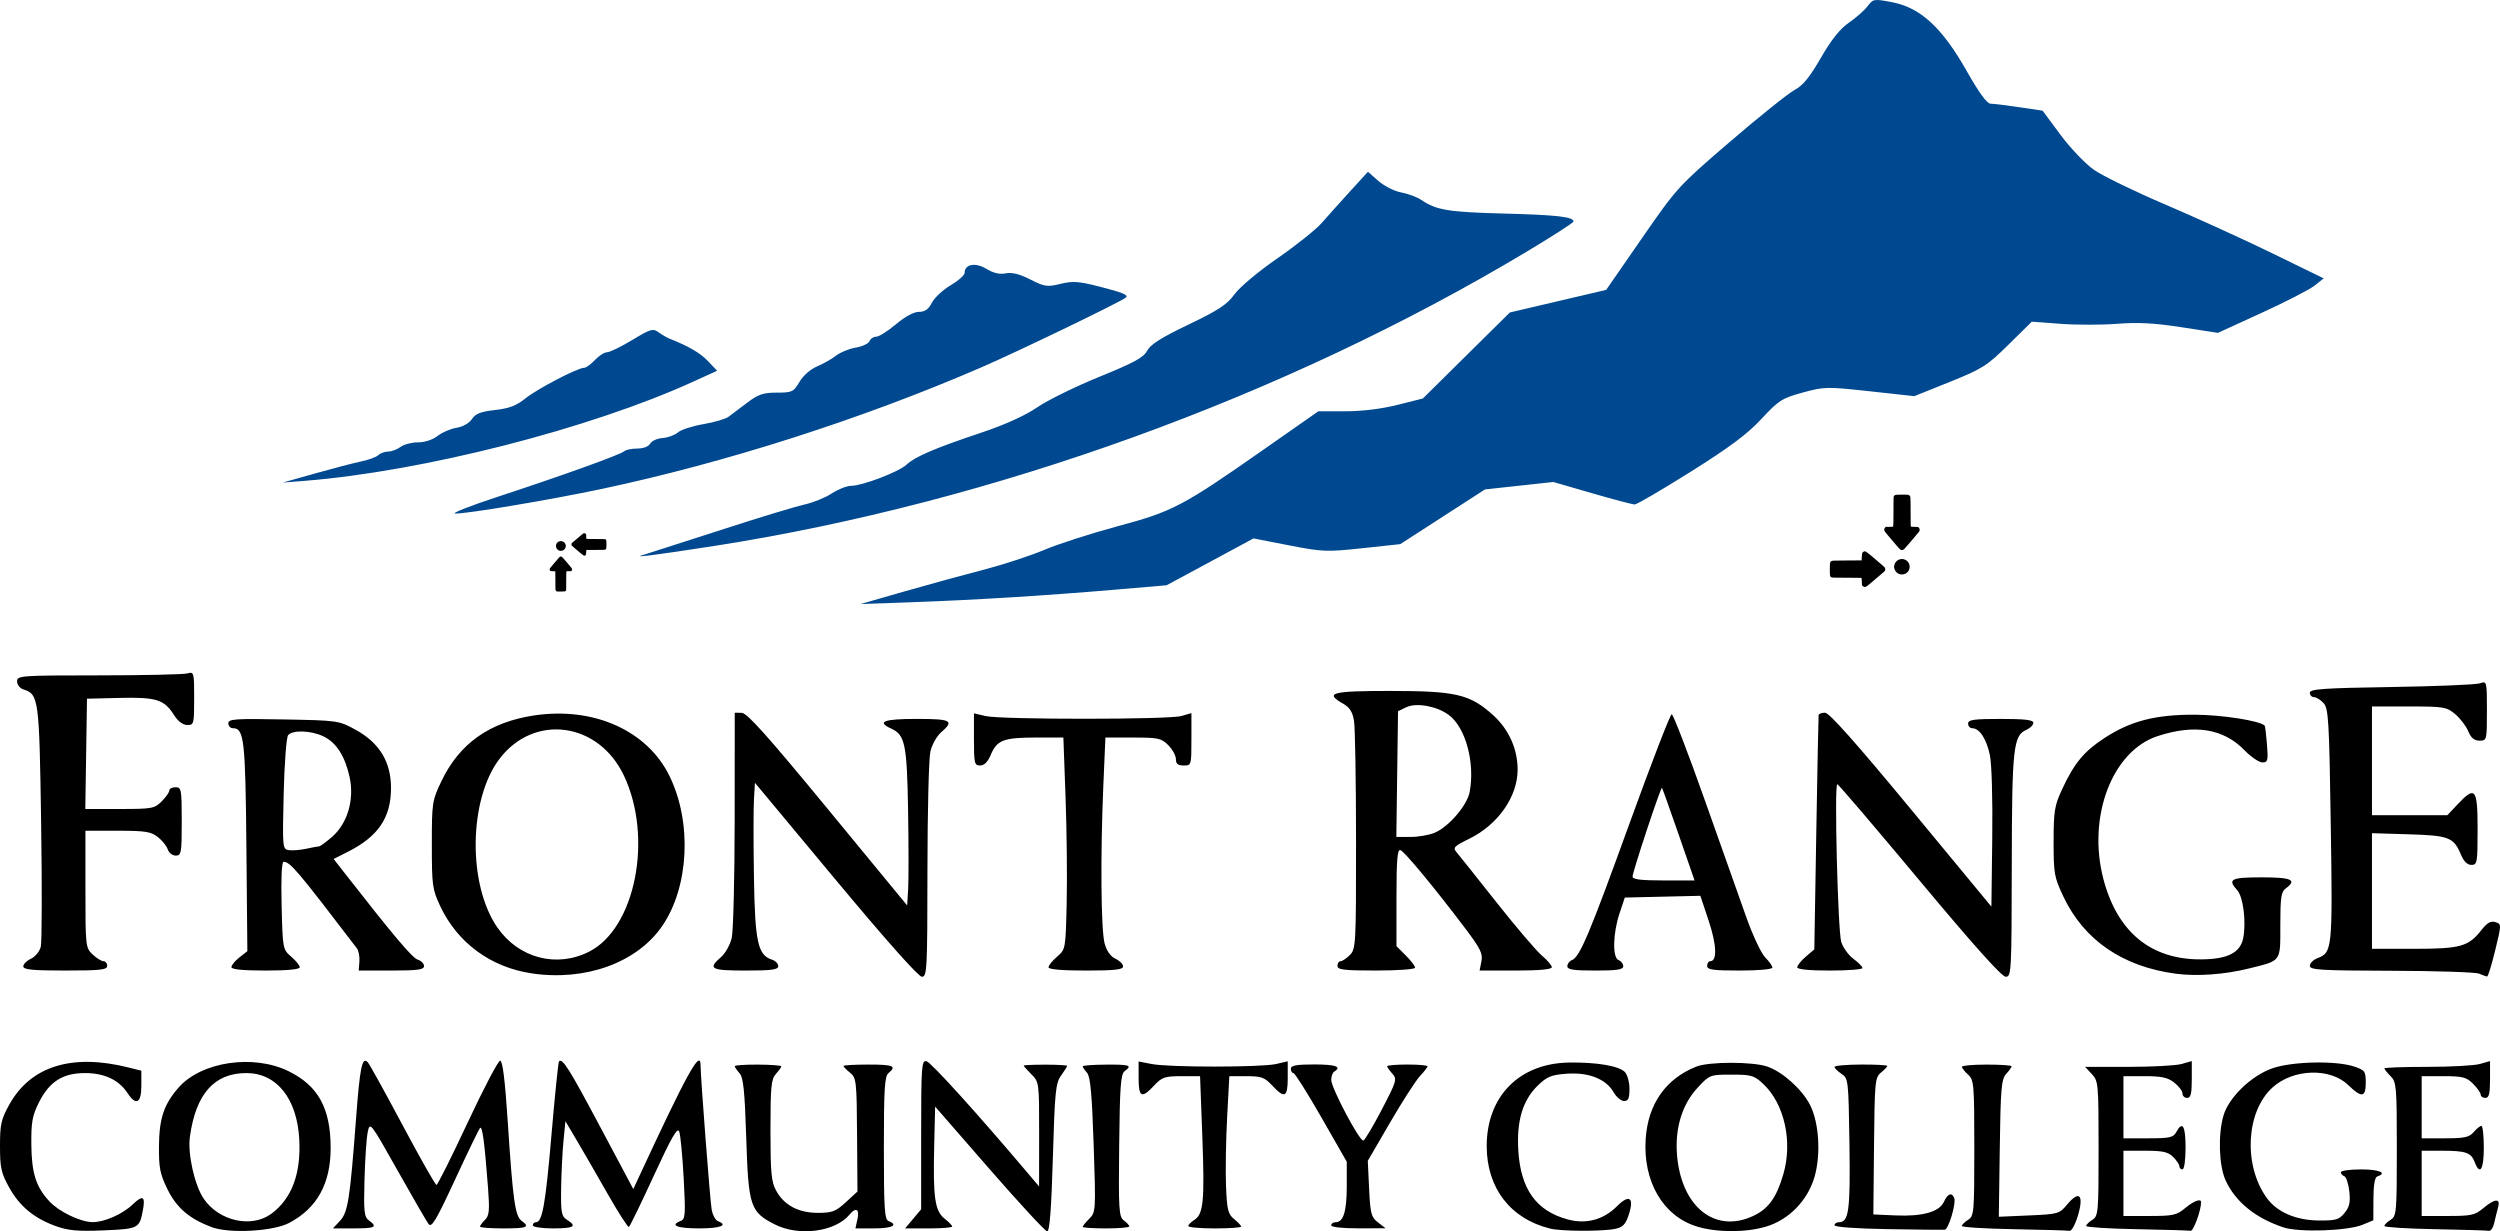 <?xml version="1.0" encoding="UTF-8" standalone="no"?>
<!-- Created with Inkscape (http://www.inkscape.org/) -->

<svg
   version="1.1"
   id="svg1099"
   width="257.507"
   height="126.845"
   viewBox="0 0 257.507 126.845"
   sodipodi:docname="FRCC Black.svg"
   xml:space="preserve"
   inkscape:version="1.2.2 (732a01da63, 2022-12-09)"
   xmlns:inkscape="http://www.inkscape.org/namespaces/inkscape"
   xmlns:sodipodi="http://sodipodi.sourceforge.net/DTD/sodipodi-0.dtd"
   xmlns="http://www.w3.org/2000/svg"
   xmlns:svg="http://www.w3.org/2000/svg"><defs
     id="defs1103" /><sodipodi:namedview
     id="namedview1101"
     pagecolor="#505050"
     bordercolor="#eeeeee"
     borderopacity="1"
     inkscape:showpageshadow="0"
     inkscape:pageopacity="0"
     inkscape:pagecheckerboard="0"
     inkscape:deskcolor="#505050"
     showgrid="false"
     inkscape:zoom="4"
     inkscape:cx="132.375"
     inkscape:cy="45.25"
     inkscape:window-width="1920"
     inkscape:window-height="1009"
     inkscape:window-x="-8"
     inkscape:window-y="-8"
     inkscape:window-maximized="1"
     inkscape:current-layer="g1105" /><g
     inkscape:groupmode="layer"
     inkscape:label="Image"
     id="g1105"
     transform="translate(-16.16,-33.151)"><path
       style="font-variation-settings:normal;display:inline;opacity:1;vector-effect:none;fill:#000000;fill-opacity:1;stroke-width:0.32;stroke-linecap:butt;stroke-linejoin:miter;stroke-miterlimit:4;stroke-dasharray:none;stroke-dashoffset:0;stroke-opacity:1;-inkscape-stroke:none;stop-color:#000000;stop-opacity:1"
       d="m 21.918,159.447 c -2.247,-0.808 -3.742,-2.048 -4.826,-4.006 C 16.281,153.978 16.16,153.429 16.16,151.2 c 0,-2.266 0.113,-2.762 0.987,-4.32 2.196,-3.915 6.429,-5.227 12.213,-3.783 l 1.36,0.339 v 1.562 c 0,1.789 -0.549,2.077 -1.421,0.747 -0.891,-1.36 -2.379,-2.062 -4.372,-2.064 -2.31,-0.002 -3.685,0.875 -4.766,3.039 -0.673,1.348 -0.795,2.028 -0.773,4.32 0.028,2.953 0.476,4.362 1.863,5.858 0.983,1.061 3.196,2.125 4.439,2.135 1.218,0.01 3.09,-0.815 4.146,-1.827 1.049,-1.005 1.315,-0.845 1.039,0.622 -0.347,1.85 -0.456,1.906 -4.035,2.056 -2.651,0.111 -3.645,0.023 -4.924,-0.437 z m 16.067,0.11 c -2.31,-0.86 -3.638,-1.995 -4.577,-3.915 -0.765,-1.563 -0.892,-2.208 -0.874,-4.416 0.024,-2.881 0.507,-4.327 2.023,-6.054 2.341,-2.666 7.689,-3.464 11.317,-1.689 3.059,1.497 4.333,3.807 4.345,7.877 0.011,3.7 -1.404,6.256 -4.299,7.767 -1.645,0.859 -6.13,1.102 -7.935,0.43 z m 6.132,-1.391 c 2.085,-1.544 3.049,-4.099 2.872,-7.611 -0.213,-4.225 -2.314,-6.875 -5.452,-6.875 -3.308,0 -5.204,2.138 -5.817,6.56 -0.243,1.753 0.477,4.985 1.42,6.375 1.574,2.319 4.931,3.065 6.976,1.551 z m 51.874,1.114 c -2.552,-1.289 -2.74,-1.854 -2.965,-8.89 -0.156,-4.895 -0.297,-6.258 -0.691,-6.694 C 92.063,143.396 91.84,143.069 91.84,142.971 c 0,-0.098 1.08,-0.171 2.4,-0.163 1.32,0.009 2.4,0.089 2.4,0.178 0,0.089 -0.252,0.441 -0.56,0.782 -0.485,0.536 -0.56,1.314 -0.56,5.785 0,4.369 0.089,5.329 0.576,6.22 0.83,1.521 2.293,2.303 4.309,2.305 1.474,9.6e-4 1.834,-0.136 2.88,-1.097 l 1.195,-1.099 -0.04,-5.842 c -0.038,-5.546 -0.074,-5.87 -0.72,-6.393 -0.374,-0.303 -0.68,-0.617 -0.68,-0.697 0,-0.081 1.152,-0.147 2.56,-0.147 2.588,0 2.951,0.153 2.08,0.876 -0.401,0.333 -0.48,1.603 -0.48,7.729 0,6.221 0.073,7.359 0.48,7.515 1.056,0.405 0.376,0.756 -1.465,0.756 h -1.945 l 0.211,-0.96 c 0.23,-1.048 -0.152,-1.261 -0.819,-0.457 -1.469,1.77 -5.2,2.265 -7.67,1.017 z m 22.09,-5.718 -5.6,-6.431 -0.097,4.115 c -0.125,5.272 0.074,6.644 1.075,7.432 0.43,0.338 0.782,0.702 0.782,0.809 0,0.107 -1.093,0.194 -2.428,0.194 h -2.428 l 0.828,-0.985 0.828,-0.985 v -7.679 c 0,-7.073 0.043,-7.671 0.547,-7.574 0.451,0.087 5.28,5.423 10.518,11.622 l 1.082,1.28 0.006,-5.375 c 0.006,-5.31 -0.003,-5.384 -0.794,-6.175 -0.44,-0.44 -0.8,-0.844 -0.8,-0.898 0,-0.054 1.008,-0.098 2.24,-0.098 1.232,0 2.24,0.057 2.24,0.126 0,0.069 -0.281,0.516 -0.625,0.993 -0.561,0.778 -0.648,1.648 -0.847,8.467 -0.152,5.2 -0.334,7.599 -0.575,7.596 -0.194,-0.002 -2.873,-2.898 -5.953,-6.435 z m 57.76,6.138 c -4.097,-1.002 -6.546,-4.181 -6.546,-8.5 0,-5.114 3.347,-8.518 8.46,-8.603 2.83,-0.047 5.137,0.339 5.762,0.965 0.268,0.268 0.484,1.046 0.484,1.741 0,0.985 -0.121,1.257 -0.56,1.255 -0.308,-9.6e-4 -0.79,-0.406 -1.071,-0.9 -0.776,-1.364 -2.566,-2.075 -4.816,-1.912 -1.607,0.116 -2.042,0.293 -2.99,1.211 -1.556,1.509 -2.198,3.635 -2.015,6.683 0.239,4.001 1.853,6.25 5.11,7.121 1.9,0.508 3.661,0.031 5.065,-1.372 1.263,-1.263 1.783,-0.886 1.206,0.875 -0.325,0.993 -0.608,1.294 -1.37,1.457 -1.311,0.28 -5.544,0.268 -6.72,-0.019 z m 15.094,-0.219 c -3.494,-1.073 -5.576,-4.671 -5.26,-9.088 0.254,-3.549 2.079,-6.136 5.205,-7.378 1.313,-0.522 5.805,-0.524 7.322,-0.003 1.575,0.54 3.578,2.34 4.402,3.955 0.92,1.803 1.126,5.107 0.461,7.395 -0.714,2.454 -2.646,4.434 -5.014,5.138 -2.083,0.619 -5.069,0.611 -7.117,-0.018 z m 5.737,-1.05 c 1.622,-0.737 2.467,-1.889 3.178,-4.335 0.976,-3.358 0.11,-7.25 -2.069,-9.295 -0.935,-0.878 -1.214,-0.96 -3.265,-0.96 -2.217,0 -2.256,0.015 -3.481,1.328 -1.638,1.756 -2.388,4.264 -2.124,7.096 0.487,5.215 3.894,7.922 7.76,6.167 z m 13.968,1.326 c -3.315,-0.055 -5.52,-0.217 -5.52,-0.404 0,-0.172 0.211,-0.312 0.469,-0.312 1.006,0 1.168,-1.221 1.069,-8.054 -0.096,-6.592 -0.115,-6.76 -0.818,-7.227 -0.396,-0.263 -0.72,-0.583 -0.72,-0.712 0,-0.129 1.224,-0.24 2.72,-0.247 1.496,-0.007 2.72,0.057 2.72,0.142 0,0.085 -0.293,0.394 -0.652,0.686 -0.616,0.502 -0.656,0.92 -0.72,7.571 l -0.068,7.04 2.24,0.101 c 2.812,0.127 4.551,-0.357 5.026,-1.399 0.389,-0.854 0.827,-1.011 1.067,-0.383 0.21,0.55 -0.594,3.225 -0.98,3.26 -0.172,0.016 -2.797,-0.013 -5.833,-0.063 z m 12.96,0.004 c -2.948,-0.053 -5.36,-0.202 -5.36,-0.331 0,-0.129 0.288,-0.415 0.64,-0.635 0.608,-0.38 0.64,-0.746 0.64,-7.387 0,-6.581 -0.037,-7.021 -0.64,-7.567 -0.352,-0.319 -0.64,-0.682 -0.64,-0.807 0,-0.126 1.152,-0.228 2.56,-0.228 1.408,0 2.56,0.078 2.56,0.173 0,0.095 -0.252,0.451 -0.56,0.791 -0.491,0.542 -0.572,1.489 -0.658,7.664 l -0.098,7.046 3.107,-0.136 c 3.022,-0.132 3.13,-0.163 3.947,-1.142 1.233,-1.477 1.721,-0.977 1.103,1.13 -0.269,0.919 -0.659,1.638 -0.866,1.598 -0.207,-0.039 -2.788,-0.115 -5.736,-0.168 z m 12.64,2e-5 c -2.86,-0.053 -5.2,-0.202 -5.2,-0.332 0,-0.129 0.288,-0.415 0.64,-0.635 0.608,-0.38 0.64,-0.746 0.64,-7.336 0,-6.682 -0.026,-6.964 -0.696,-7.677 l -0.696,-0.741 h 4.458 c 2.452,0 4.925,-0.134 5.496,-0.298 l 1.038,-0.298 v 1.898 c 0,1.473 -0.107,1.898 -0.48,1.898 -0.264,0 -0.48,-0.206 -0.48,-0.457 0,-0.251 -0.379,-0.755 -0.843,-1.12 -0.667,-0.525 -1.302,-0.663 -3.04,-0.663 H 234.88 v 3.2 3.2 h 2.549 c 2.221,0 2.593,-0.082 2.891,-0.64 0.637,-1.189 0.96,-0.65 0.96,1.6 0,1.28 -0.137,2.24 -0.32,2.24 -0.176,0 -0.32,-0.144 -0.32,-0.32 0,-0.176 -0.288,-0.608 -0.64,-0.96 -0.518,-0.518 -1.067,-0.64 -2.88,-0.64 h -2.24 v 3.36 3.36 h 2.695 c 2.408,0 2.797,-0.085 3.646,-0.8 0.886,-0.745 1.658,-1.035 1.658,-0.622 0,0.838 -0.792,3.007 -1.078,2.95 -0.199,-0.039 -2.702,-0.115 -5.562,-0.168 z m 15.12,-0.188 c -2.893,-0.961 -4.948,-2.634 -5.961,-4.853 -0.688,-1.507 -0.788,-4.727 -0.208,-6.683 0.558,-1.879 2.889,-4.115 5.068,-4.861 2.051,-0.702 6.53,-0.793 8.381,-0.17 1.114,0.375 1.2,0.494 1.2,1.659 0,1.536 -0.42,1.594 -1.807,0.25 -1.86,-1.803 -5.657,-1.687 -7.787,0.238 -2.736,2.471 -3.039,7.967 -0.626,11.356 1.053,1.479 3.004,2.334 5.367,2.354 1.785,0.015 2.105,-0.078 2.673,-0.779 0.506,-0.624 0.611,-1.106 0.484,-2.23 -0.089,-0.788 -0.32,-1.486 -0.513,-1.55 -0.193,-0.064 -0.351,-0.249 -0.351,-0.41 0,-0.161 0.936,-0.293 2.08,-0.293 1.87,0 2.732,0.369 1.68,0.72 -0.267,0.089 -0.403,0.864 -0.41,2.327 l -0.01,2.194 -1.11,0.461 c -1.541,0.64 -6.538,0.806 -8.15,0.271 z m 15.6,0.188 c -2.86,-0.053 -5.2,-0.202 -5.2,-0.332 0,-0.129 0.288,-0.415 0.64,-0.635 0.608,-0.38 0.64,-0.746 0.64,-7.277 0,-6.451 -0.04,-6.917 -0.64,-7.517 -0.352,-0.352 -0.64,-0.712 -0.64,-0.8 0,-0.088 1.981,-0.16 4.402,-0.16 2.421,0 4.869,-0.134 5.44,-0.298 l 1.038,-0.298 v 1.898 c 0,1.473 -0.107,1.898 -0.48,1.898 -0.264,0 -0.48,-0.151 -0.48,-0.335 0,-0.184 -0.353,-0.688 -0.785,-1.12 -0.685,-0.685 -1.073,-0.785 -3.04,-0.785 H 265.6 v 3.2 3.2 h 2.403 c 2.007,0 2.493,-0.105 2.951,-0.64 0.301,-0.352 0.66,-0.64 0.797,-0.64 0.137,0 0.249,1.008 0.249,2.24 0,2.28 -0.401,2.91 -0.943,1.484 -0.372,-0.98 -0.91,-1.164 -3.403,-1.164 H 265.6 v 3.36 3.36 h 2.695 c 2.408,0 2.797,-0.085 3.646,-0.8 1.203,-1.013 1.802,-1.044 1.528,-0.08 -0.113,0.396 -0.292,1.116 -0.397,1.6 -0.106,0.484 -0.354,0.848 -0.552,0.808 -0.198,-0.039 -2.7,-0.115 -5.56,-0.168 z M 51.17,158.912 c 0.826,-0.879 1.034,-2.196 1.66,-10.504 0.404,-5.371 0.627,-6.449 1.209,-5.845 0.168,0.175 1.781,3.089 3.585,6.477 1.804,3.388 3.375,6.16 3.493,6.16 0.117,0 1.559,-2.88 3.204,-6.4 1.645,-3.52 3.156,-6.4 3.359,-6.4 0.251,0 0.5,2.006 0.781,6.306 0.527,8.05 0.756,9.699 1.413,10.179 C 70.781,159.549 70.471,159.68 68,159.68 c -1.32,0 -2.4,-0.082 -2.4,-0.183 0,-0.101 0.234,-0.416 0.519,-0.702 0.433,-0.433 0.485,-0.97 0.312,-3.257 -0.357,-4.722 -0.59,-6.468 -0.827,-6.199 -0.126,0.143 -1.287,2.541 -2.579,5.329 -1.97,4.249 -2.412,4.985 -2.729,4.551 -0.208,-0.285 -1.651,-2.778 -3.205,-5.541 -2.79,-4.959 -2.83,-5.009 -3.056,-3.911 -0.126,0.612 -0.275,2.815 -0.332,4.897 -0.09,3.309 -0.032,3.837 0.457,4.195 0.928,0.679 0.659,0.819 -1.576,0.819 H 50.448 Z M 71.04,159.36 c 0,-0.176 0.148,-0.32 0.328,-0.32 0.657,0 0.979,-1.824 1.6,-9.054 0.348,-4.055 0.695,-7.436 0.771,-7.512 0.357,-0.357 1.03,0.713 4.223,6.711 l 3.431,6.445 0.582,-1.255 C 86.948,143.656 88.32,141.172 88.32,142.889 c 0,1.155 0.974,13.846 1.137,14.807 0.098,0.581 0.387,1.137 0.641,1.234 1.113,0.427 0.281,0.749 -1.938,0.749 -2.265,0 -3.048,-0.323 -1.875,-0.773 0.466,-0.179 0.499,-0.672 0.297,-4.388 -0.125,-2.303 -0.332,-4.47 -0.46,-4.816 -0.179,-0.483 -0.785,0.569 -2.614,4.543 -1.31,2.844 -2.465,5.224 -2.568,5.287 -0.103,0.064 -1.104,-1.497 -2.226,-3.469 -1.121,-1.971 -2.551,-4.448 -3.176,-5.504 l -1.138,-1.92 -0.203,2.08 c -0.111,1.144 -0.219,3.339 -0.24,4.877 -0.033,2.474 0.037,2.844 0.603,3.197 1.077,0.672 0.73,0.886 -1.44,0.886 -1.173,0 -2.08,-0.139 -2.08,-0.32 z m 56.64,0.16 c 0,-0.088 0.306,-0.466 0.681,-0.841 0.668,-0.668 0.676,-0.815 0.45,-7.6 -0.175,-5.233 -0.341,-7.042 -0.681,-7.424 -0.247,-0.278 -0.45,-0.578 -0.45,-0.668 0,-0.089 1.08,-0.17 2.4,-0.178 2.482,-0.016 2.735,0.073 1.919,0.676 -0.4,0.295 -0.495,1.594 -0.56,7.658 -0.072,6.639 -0.028,7.34 0.481,7.715 0.308,0.227 0.56,0.505 0.56,0.617 0,0.113 -1.08,0.205 -2.4,0.205 -1.32,0 -2.4,-0.072 -2.4,-0.16 z m 10.88,-0.083 c 0,-0.134 0.275,-0.415 0.611,-0.625 0.949,-0.592 1.081,-1.962 0.831,-8.625 l -0.232,-6.187 h -1.917 c -1.717,0 -2.01,0.1 -2.813,0.96 -1.285,1.376 -1.6,1.227 -1.6,-0.757 v -1.717 l 1.36,0.263 c 1.814,0.351 11.285,0.349 12.8,-0.003 l 1.2,-0.279 v 1.726 c 0,1.993 -0.314,2.143 -1.6,0.766 -0.786,-0.841 -1.114,-0.96 -2.656,-0.96 h -1.759 l -0.228,4.259 c -0.125,2.343 -0.176,5.523 -0.113,7.068 0.101,2.45 0.207,2.884 0.835,3.392 0.396,0.321 0.72,0.668 0.72,0.772 0,0.104 -1.224,0.189 -2.72,0.189 -1.496,0 -2.72,-0.109 -2.72,-0.243 z m 14.72,-0.077 c 0,-0.176 0.211,-0.32 0.469,-0.32 0.79,0 1.131,-1.125 1.131,-3.732 v -2.494 l -2.613,-4.567 c -1.437,-2.512 -2.733,-4.567 -2.88,-4.567 -0.147,0 -0.267,-0.2 -0.267,-0.444 0,-0.34 0.565,-0.444 2.4,-0.444 2.215,0 2.881,0.234 2.08,0.729 -0.176,0.109 -0.32,0.497 -0.32,0.862 0,0.838 2.935,6.373 3.313,6.247 0.154,-0.051 1.008,-1.489 1.898,-3.195 1.527,-2.927 1.588,-3.135 1.083,-3.693 -0.294,-0.325 -0.535,-0.67 -0.535,-0.766 0,-0.096 0.936,-0.175 2.08,-0.175 1.144,0 2.08,0.082 2.08,0.182 0,0.1 -0.348,0.55 -0.772,1 -0.425,0.45 -1.81,2.599 -3.077,4.777 l -2.305,3.959 0.137,2.874 c 0.124,2.585 0.216,2.935 0.917,3.474 l 0.78,0.599 -2.8,0.007 c -1.658,0.004 -2.8,-0.123 -2.8,-0.313 z M 70.94,133.413 c -4.234,-0.626 -7.664,-3.148 -9.443,-6.943 C 60.695,124.758 60.64,124.35 60.64,120.16 c 0,-4.353 0.028,-4.539 0.995,-6.56 1.853,-3.875 4.97,-6.077 9.568,-6.761 6.115,-0.909 11.623,1.559 13.914,6.236 2.341,4.778 2.02,11.423 -0.747,15.456 -2.591,3.776 -7.889,5.703 -13.43,4.883 z m 5.905,-2.24 c 4.76,-2.412 6.604,-11.729 3.586,-18.121 -2.611,-5.531 -9.239,-6.436 -12.814,-1.748 -3.185,4.175 -3.299,12.948 -0.227,17.381 2.191,3.162 6.097,4.19 9.455,2.488 z m 25.39,-7.402 -8.316,-9.99 -0.101,1.75 c -0.056,0.962 -0.056,4.558 0,7.99 0.108,6.674 0.403,8.017 1.858,8.479 0.354,0.112 0.644,0.411 0.644,0.663 0,0.369 -0.657,0.458 -3.36,0.458 -3.596,0 -3.929,-0.18 -2.543,-1.375 0.449,-0.388 0.95,-1.281 1.112,-1.985 0.163,-0.704 0.299,-6.212 0.303,-12.24 l 0.008,-10.96 0.72,0.014 c 0.549,0.01 2.659,2.369 8.88,9.927 l 8.16,9.913 0.101,-1.687 c 0.056,-0.928 0.052,-4.567 -0.007,-8.087 -0.115,-6.84 -0.31,-7.791 -1.729,-8.438 -1.551,-0.707 -0.786,-1.002 2.595,-1.002 3.596,0 3.929,0.18 2.543,1.375 -0.449,0.388 -0.95,1.281 -1.112,1.985 -0.163,0.704 -0.299,6.212 -0.303,12.24 -0.007,10.251 -0.044,10.96 -0.572,10.96 -0.349,0 -3.735,-3.809 -8.88,-9.99 z m 111.638,0.07 c -4.551,-5.456 -8.362,-9.92 -8.469,-9.92 -0.321,-4e-5 0.059,15.113 0.409,16.252 0.178,0.578 0.742,1.361 1.255,1.74 0.512,0.379 0.931,0.805 0.931,0.948 0,0.143 -1.512,0.26 -3.36,0.26 -2.129,0 -3.36,-0.123 -3.36,-0.335 0,-0.184 0.396,-0.676 0.88,-1.092 l 0.88,-0.756 0.202,-11.948 c 0.111,-6.572 0.219,-12.056 0.24,-12.188 0.021,-0.132 0.319,-0.24 0.663,-0.24 0.43,0 3.197,3.112 8.88,9.987 l 8.255,9.987 0.088,-7.027 c 0.051,-4.097 -0.053,-7.688 -0.251,-8.614 -0.353,-1.651 -1.068,-2.733 -1.806,-2.733 -0.237,0 -0.43,-0.216 -0.43,-0.48 0,-0.396 0.587,-0.48 3.36,-0.48 2.493,0 3.36,0.104 3.36,0.404 0,0.222 -0.324,0.546 -0.72,0.72 -1.348,0.591 -1.483,1.849 -1.502,13.996 -0.017,11.008 -0.041,11.44 -0.624,11.44 -0.404,0 -3.366,-3.309 -8.88,-9.92 z m 26.444,9.612 c -5.497,-0.72 -9.497,-3.457 -11.623,-7.954 -0.944,-1.997 -1.01,-2.368 -1.007,-5.657 0.003,-3.171 0.091,-3.709 0.891,-5.426 1.245,-2.676 2.265,-3.9 4.397,-5.278 2.685,-1.736 5.223,-2.384 9.265,-2.369 2.799,0.011 6.757,0.633 7.191,1.131 0.049,0.056 0.155,0.93 0.235,1.942 0.132,1.661 0.085,1.84 -0.478,1.84 -0.343,0 -1.177,-0.57 -1.854,-1.267 -2.149,-2.214 -5.118,-2.694 -8.935,-1.443 -4.682,1.535 -7.255,8.303 -5.589,14.699 1.426,5.475 4.894,8.333 10.069,8.299 2.748,-0.018 4.056,-0.688 4.345,-2.227 0.312,-1.662 -0.011,-4.219 -0.618,-4.89 -1.033,-1.142 -0.675,-1.332 2.513,-1.332 3.1,0 3.676,0.264 2.48,1.139 -0.472,0.345 -0.56,0.94 -0.56,3.78 0,3.841 0.157,3.626 -3.27,4.477 -2.468,0.613 -5.3,0.816 -7.452,0.535 z m 31.202,-0.012 c -0.352,-0.151 -4.42,-0.285 -9.04,-0.298 -7.304,-0.02 -8.4,-0.086 -8.4,-0.51 0,-0.268 0.351,-0.621 0.781,-0.785 1.536,-0.584 1.569,-0.904 1.376,-13.7 -0.162,-10.765 -0.235,-12.016 -0.738,-12.571 -0.307,-0.339 -0.752,-0.617 -0.988,-0.617 -0.237,0 -0.43,-0.205 -0.43,-0.456 0,-0.38 1.401,-0.478 8.4,-0.588 4.62,-0.072 8.724,-0.244 9.12,-0.381 0.714,-0.247 0.72,-0.224 0.72,2.828 0,3.027 -0.012,3.077 -0.761,3.077 -0.545,0 -0.875,-0.274 -1.161,-0.966 -0.22,-0.532 -0.825,-1.324 -1.343,-1.76 -0.888,-0.748 -1.164,-0.794 -4.758,-0.794 H 260.48 v 5.6 5.6 h 3.882 3.882 l 1.056,-1.12 c 1.828,-1.938 2.059,-1.651 2.059,2.56 0,3.458 -0.038,3.68 -0.636,3.68 -0.415,0 -0.787,-0.362 -1.07,-1.04 -0.754,-1.804 -1.224,-1.989 -5.383,-2.114 L 260.48,118.973 v 5.954 5.954 h 4.336 c 4.796,0 5.604,-0.226 6.952,-1.949 0.581,-0.742 0.95,-0.949 1.423,-0.799 0.638,0.202 0.638,0.209 -0.021,2.916 -0.363,1.492 -0.739,2.703 -0.835,2.69 -0.096,-0.012 -0.463,-0.146 -0.815,-0.297 z M 18.56,132.691 c 0,-0.236 0.356,-0.591 0.791,-0.789 0.435,-0.198 0.889,-0.75 1.008,-1.226 0.12,-0.476 0.136,-6.247 0.037,-12.823 C 20.205,105.077 20.15,104.665 18.569,104.163 18.212,104.049 17.92,103.679 17.92,103.338 c 0,-0.595 0.312,-0.619 8.4,-0.623 4.62,-0.003 8.724,-0.091 9.12,-0.197 0.706,-0.189 0.72,-0.139 0.72,2.564 0,2.65 -0.028,2.757 -0.72,2.745 -0.454,-0.008 -0.957,-0.389 -1.361,-1.031 -1,-1.59 -1.823,-1.849 -5.599,-1.758 l -3.36,0.081 -0.087,5.68 -0.087,5.68 h 3.542 c 3.334,0 3.588,-0.046 4.327,-0.785 0.432,-0.432 0.785,-0.936 0.785,-1.12 0,-0.184 0.288,-0.335 0.64,-0.335 0.601,0 0.64,0.213 0.64,3.52 0,3.266 -0.045,3.52 -0.618,3.52 -0.34,0 -0.709,-0.284 -0.819,-0.632 -0.11,-0.347 -0.571,-0.923 -1.025,-1.28 -0.707,-0.556 -1.295,-0.648 -4.141,-0.648 H 24.96 v 6.024 c 0,5.883 0.017,6.04 0.741,6.72 0.407,0.383 0.911,0.696 1.12,0.696 0.209,0 0.379,0.216 0.379,0.48 0,0.403 -0.693,0.48 -4.32,0.48 -3.397,0 -4.32,-0.092 -4.32,-0.429 z m 21.44,0.075 c 0,-0.195 0.369,-0.644 0.819,-0.998 l 0.819,-0.644 -0.099,-10.762 c -0.102,-11.038 -0.234,-12.202 -1.39,-12.202 -0.258,0 -0.469,-0.228 -0.469,-0.506 0,-0.446 0.67,-0.493 5.68,-0.4 5.619,0.105 5.699,0.116 7.43,1.066 2.461,1.35 3.652,3.317 3.645,6.023 -0.007,3.011 -1.313,4.956 -4.369,6.505 l -1.539,0.78 1.05,1.346 c 5.086,6.52 7.045,8.843 7.606,9.021 0.361,0.114 0.656,0.414 0.656,0.667 0,0.369 -0.658,0.458 -3.365,0.458 h -3.365 l 0.071,-0.928 c 0.039,-0.51 -0.078,-1.122 -0.259,-1.36 -6.122,-8.022 -6.876,-8.912 -7.548,-8.912 -0.197,0 -0.274,1.687 -0.205,4.508 0.11,4.462 0.12,4.516 0.991,5.265 0.484,0.416 0.88,0.908 0.88,1.092 0,0.213 -1.279,0.335 -3.52,0.335 -2.358,0 -3.52,-0.117 -3.52,-0.354 z m 9.029,-12.438 c 0.126,-0.004 0.738,-0.455 1.361,-1.002 1.566,-1.375 2.279,-3.813 1.786,-6.11 -0.465,-2.169 -1.377,-3.59 -2.71,-4.222 -1.292,-0.613 -3.181,-0.672 -3.631,-0.114 -0.177,0.22 -0.383,2.95 -0.457,6.066 -0.131,5.522 -0.118,5.669 0.523,5.77 0.362,0.057 1.162,-0.005 1.778,-0.138 0.616,-0.133 1.223,-0.246 1.349,-0.25 z M 124.16,132.785 c 0,-0.184 0.396,-0.676 0.88,-1.092 0.876,-0.752 0.881,-0.78 0.99,-5.505 0.061,-2.612 0.009,-7.52 -0.115,-10.908 l -0.225,-6.16 H 122.824 c -3.291,0 -3.981,0.267 -4.615,1.786 -0.303,0.725 -0.672,1.094 -1.093,1.094 -0.584,0 -0.636,-0.219 -0.636,-2.686 v -2.686 l 1.2,0.279 c 1.615,0.375 18.853,0.372 20.162,-0.004 L 138.88,106.604 v 2.698 c 0,2.664 -0.01,2.698 -0.8,2.698 -0.593,0 -0.8,-0.17 -0.8,-0.655 0,-0.36 -0.353,-1.008 -0.785,-1.44 -0.716,-0.716 -1.037,-0.785 -3.63,-0.785 h -2.845 l -0.21,4.851 c -0.313,7.232 -0.251,14.989 0.131,16.365 0.216,0.779 0.618,1.343 1.118,1.571 0.429,0.196 0.781,0.549 0.781,0.784 0,0.334 -0.845,0.429 -3.84,0.429 -2.464,0 -3.84,-0.12 -3.84,-0.335 z m 29.76,-0.145 c 0,-0.264 0.144,-0.48 0.32,-0.48 0.176,0 0.608,-0.288 0.96,-0.64 0.616,-0.616 0.64,-1.064 0.636,-11.76 -0.002,-6.116 -0.096,-11.679 -0.209,-12.363 -0.151,-0.913 -0.447,-1.38 -1.114,-1.76 -1.959,-1.114 -1.22,-1.317 4.81,-1.317 6.801,0 8.232,0.334 10.622,2.484 1.617,1.454 2.535,3.487 2.535,5.617 0,2.787 -2.02,5.674 -4.982,7.124 -1.563,0.765 -1.71,0.919 -1.316,1.378 0.244,0.284 2.093,2.605 4.109,5.157 2.016,2.552 4.126,5.027 4.688,5.499 0.562,0.473 1.022,1.013 1.022,1.2 0,0.221 -1.303,0.341 -3.72,0.341 h -3.72 l 0.189,-0.945 c 0.16,-0.8 -0.1,-1.326 -1.699,-3.44 -3.227,-4.264 -6.232,-7.89 -6.65,-8.022 -0.308,-0.098 -0.4,1.021 -0.4,4.885 v 5.011 l 0.96,0.96 c 0.528,0.528 0.96,1.093 0.96,1.255 0,0.165 -1.769,0.295 -4,0.295 -3.342,0 -4,-0.079 -4,-0.48 z m 10.01,-13.711 c 1.446,-0.605 3.351,-2.822 3.609,-4.201 0.566,-3.018 -0.414,-6.638 -2.147,-7.932 -1.218,-0.91 -3.337,-1.296 -4.375,-0.799 l -0.857,0.411 -0.087,6.476 -0.087,6.476 h 1.457 c 0.801,0 1.92,-0.194 2.487,-0.431 z M 177.6,132.674 c 0,-0.245 0.209,-0.526 0.466,-0.624 0.814,-0.312 1.803,-2.659 5.956,-14.13 2.23,-6.16 4.178,-11.2 4.329,-11.2 0.151,0 1.677,3.96 3.391,8.8 1.714,4.84 3.653,10.31 4.31,12.157 0.656,1.846 1.526,3.689 1.931,4.095 0.406,0.406 0.738,0.875 0.738,1.043 0,0.175 -1.44,0.305 -3.36,0.305 -2.773,0 -3.36,-0.084 -3.36,-0.48 0,-0.264 0.141,-0.48 0.314,-0.48 0.735,0 0.673,-1.677 -0.152,-4.155 l -0.861,-2.584 -3.891,0.09 -3.891,0.09 -0.534,1.6 c -0.699,2.094 -0.754,4.596 -0.106,4.844 0.264,0.101 0.48,0.385 0.48,0.63 0,0.348 -0.632,0.446 -2.88,0.446 -2.248,0 -2.88,-0.098 -2.88,-0.446 z m 11.469,-13.554 c -0.9,-2.596 -1.674,-4.765 -1.72,-4.82 -0.116,-0.14 -3.03,8.65 -3.03,9.14 0,0.293 0.854,0.4 3.193,0.4 h 3.193 z"
       id="path1580"
       sodipodi:nodetypes="ssssscsscssscsssssssssssssssssssssscsssscscsssssscscssssccsssscccssscccssssssccssssscsssssssssscsscsssccssssssssssssscssscsssssssssssssssscssssssssssscsscssssscccssssssscccsssssscsssssssssssssssccsccsssssssscssssscccsssssscccsssssssssssssssssssssssssssscsssssscsssssssssssscssssssssssssssssscsscssscsscssscssssscccsscsssssssssssssscssccccsssssssssssssccssssssscccscscsssscsccsssssssscssssccsssssssssssscsssssssssssssssssssssssssssssssscccccssssscccssssssscssssscsscsccccssssssssscsssssccsscssssssscsssscscssssssscsssssssccscccsssscsccssssscsssssccssscssssssssssscscsscsssscssscccsccsssssssssssscccsssssssssscs" /><path
       d="m 109.279,94.081 c 2.464,-0.708 6.136,-1.715 8.16,-2.237 2.024,-0.522 4.854,-1.448 6.29,-2.056 1.435,-0.609 4.819,-1.699 7.52,-2.424 5.709,-1.531 6.679,-2.04 15.048,-7.893 l 5.658,-3.957 h 2.769 c 1.737,0 3.743,-0.246 5.382,-0.659 l 2.613,-0.659 4.48,-4.43 4.48,-4.43 4.96,-1.163 4.96,-1.163 3.68,-5.314 c 3.627,-5.237 3.759,-5.382 9.123,-9.988 2.993,-2.571 5.963,-4.949 6.599,-5.285 0.857,-0.453 1.559,-1.31 2.717,-3.318 1.081,-1.874 1.971,-2.989 2.89,-3.624 0.731,-0.504 1.595,-1.266 1.92,-1.694 0.574,-0.755 0.647,-0.767 2.538,-0.406 2.903,0.554 5.144,2.621 7.653,7.054 1.264,2.234 2.107,3.394 2.467,3.396 0.301,9.6e-4 1.632,0.163 2.958,0.361 l 2.412,0.359 1.842,2.485 c 1.013,1.367 2.563,2.99 3.445,3.607 0.882,0.617 4.194,2.228 7.36,3.579 3.166,1.351 8.13,3.614 11.032,5.029 l 5.275,2.572 -0.922,0.735 c -0.507,0.404 -2.959,1.668 -5.448,2.807 l -4.526,2.072 -3.756,-0.581 c -2.781,-0.43 -4.493,-0.522 -6.595,-0.354 -1.561,0.125 -4.185,0.127 -5.831,0.005 l -2.992,-0.221 -2.402,2.369 c -2.213,2.183 -2.689,2.484 -6.049,3.835 l -3.647,1.466 -4.594,-0.502 c -4.434,-0.484 -4.675,-0.479 -6.911,0.134 -2.13,0.584 -2.471,0.802 -4.237,2.707 -1.438,1.552 -3.268,2.919 -7.289,5.445 -2.953,1.855 -5.55,3.373 -5.77,3.373 -0.221,0 -2.197,-0.521 -4.391,-1.158 l -3.99,-1.158 -3.52,0.383 -3.52,0.383 -4.365,2.818 -4.365,2.818 -3.896,0.419 c -3.682,0.396 -4.097,0.38 -7.557,-0.295 l -3.661,-0.713 -4.478,2.413 -4.478,2.413 -5.52,0.471 c -7.078,0.604 -14.417,1.054 -20.88,1.281 l -5.12,0.18 z M 82.879,90.161 c 0.616,-0.189 4.144,-1.323 7.84,-2.52 3.696,-1.198 7.44,-2.335 8.32,-2.528 0.88,-0.193 2.137,-0.704 2.793,-1.135 0.656,-0.431 1.55,-0.784 1.985,-0.784 1.163,0 4.928,-1.438 5.729,-2.189 0.878,-0.822 2.904,-1.688 7.692,-3.29 2.449,-0.819 4.497,-1.747 5.76,-2.609 1.078,-0.736 3.964,-2.153 6.413,-3.149 3.572,-1.453 4.543,-1.984 4.908,-2.682 0.335,-0.64 1.462,-1.352 4.255,-2.69 3.09,-1.48 3.975,-2.062 4.741,-3.12 0.533,-0.736 2.456,-2.347 4.43,-3.712 1.919,-1.327 3.972,-2.967 4.564,-3.645 0.591,-0.678 1.903,-2.14 2.914,-3.249 l 1.839,-2.015 1.079,0.948 c 0.594,0.521 1.651,1.052 2.348,1.18 0.698,0.127 1.629,0.475 2.069,0.772 1.558,1.051 2.782,1.254 8.48,1.402 5.49,0.143 7.2,0.338 7.2,0.821 0,0.119 -2.196,1.532 -4.88,3.14 -24.924,14.927 -54.935,25.795 -83.6,30.274 -2.816,0.44 -5.768,0.873 -6.56,0.963 -1.427,0.161 -1.43,0.16 -0.32,-0.18 z m -15.52,-5.818 c 6.645,-2.178 12.72,-4.364 13.104,-4.714 0.167,-0.152 0.772,-0.277 1.344,-0.277 0.618,0 1.156,-0.207 1.325,-0.508 0.156,-0.28 0.733,-0.539 1.281,-0.577 0.548,-0.038 1.256,-0.296 1.571,-0.573 0.316,-0.277 1.496,-0.662 2.622,-0.855 1.126,-0.193 2.293,-0.535 2.593,-0.759 0.3,-0.224 1.165,-0.876 1.921,-1.448 1.146,-0.867 1.655,-1.04 3.055,-1.04 1.578,0 1.72,-0.068 2.334,-1.108 0.38,-0.645 1.137,-1.31 1.81,-1.591 0.636,-0.266 1.512,-0.763 1.947,-1.105 0.435,-0.342 1.351,-0.717 2.036,-0.832 0.685,-0.116 1.324,-0.416 1.421,-0.667 0.096,-0.251 0.406,-0.456 0.688,-0.456 0.282,0 1.196,-0.576 2.031,-1.28 0.939,-0.792 1.842,-1.28 2.369,-1.28 0.62,0 0.984,-0.258 1.341,-0.948 0.27,-0.521 1.137,-1.327 1.928,-1.79 0.791,-0.464 1.438,-1.04 1.438,-1.281 0,-0.896 1.11,-1.101 2.24,-0.414 0.724,0.44 1.369,0.591 1.994,0.466 0.638,-0.128 1.422,0.068 2.536,0.633 1.474,0.747 1.741,0.786 3.101,0.451 1.261,-0.31 1.872,-0.268 3.999,0.276 2.423,0.62 3.025,0.868 2.742,1.131 -0.428,0.398 -11.079,5.544 -14.885,7.192 -12.275,5.315 -26.338,9.818 -39.101,12.522 -5.335,1.13 -13.927,2.574 -15.096,2.537 -0.446,-0.014 1.493,-0.781 4.309,-1.704 z M 48.639,81.911 c 1.848,-0.521 3.985,-1.078 4.748,-1.237 0.763,-0.159 1.548,-0.449 1.744,-0.645 0.196,-0.196 0.651,-0.361 1.012,-0.366 0.361,-0.006 0.936,-0.222 1.277,-0.48 0.342,-0.258 1.15,-0.47 1.797,-0.47 0.703,0 1.513,-0.265 2.014,-0.659 0.461,-0.363 1.34,-0.741 1.953,-0.84 0.659,-0.107 1.306,-0.473 1.584,-0.897 0.364,-0.556 0.898,-0.765 2.382,-0.933 1.46,-0.165 2.204,-0.451 3.141,-1.205 1.225,-0.986 5.374,-3.146 6.043,-3.146 0.194,0 0.691,-0.36 1.105,-0.8 0.413,-0.44 0.978,-0.8 1.256,-0.801 0.277,-6.4e-4 1.44,-0.567 2.584,-1.259 1.892,-1.145 2.138,-1.217 2.72,-0.795 0.352,0.255 0.856,0.55 1.12,0.654 1.996,0.79 3.17,1.477 3.974,2.324 l 0.934,0.984 -2.454,1.118 C 76.89,77.327 59.707,81.712 47.519,82.681 l -2.24,0.178 z"
       style="font-variation-settings:normal;display:inline;vector-effect:none;fill:#004990;fill-opacity:1;stroke-width:0.32;stroke-linecap:butt;stroke-linejoin:miter;stroke-miterlimit:4;stroke-dasharray:none;stroke-dashoffset:0;stroke-opacity:1;-inkscape-stroke:none;stop-color:#000000"
       id="path1927"
       inkscape:label="path1927"
       sodipodi:nodetypes="ssssscsscccccsssssssscscsssscsscssccsscsssssscccccsscccsscsssssssssssssssscssssssssssssssssssssssscssssssssssssssssssssssssssssscsssscsscs" /><path
       style="fill:#000000;stroke-width:0.019"
       d="m 73.472,94.047 c -0.106,-0.07 -0.104,-0.046 -0.105,-1.082 -5.88e-4,-0.856 -0.004,-0.959 -0.031,-0.969 -0.016,-0.006 -0.125,-0.011 -0.241,-0.011 -0.2,0 -0.214,-0.003 -0.263,-0.048 -0.069,-0.064 -0.074,-0.202 -0.009,-0.274 0.023,-0.026 0.123,-0.145 0.222,-0.265 0.099,-0.12 0.188,-0.227 0.199,-0.239 0.106,-0.117 0.172,-0.193 0.292,-0.338 0.204,-0.248 0.285,-0.328 0.345,-0.341 0.119,-0.026 0.154,-4.1e-4 0.41,0.3 0.135,0.158 0.261,0.305 0.28,0.327 0.019,0.022 0.069,0.081 0.111,0.132 0.042,0.05 0.147,0.175 0.234,0.278 0.132,0.156 0.16,0.2 0.168,0.266 0.007,0.067 5.39e-4,0.09 -0.042,0.14 l -0.051,0.061 H 74.756 c -0.212,0 -0.236,0.003 -0.254,0.037 -0.013,0.024 -0.02,0.369 -0.02,0.989 0,0.941 -4.82e-4,0.953 -0.04,0.995 -0.022,0.023 -0.061,0.051 -0.086,0.06 -0.026,0.01 -0.223,0.018 -0.438,0.018 -0.355,-1.13e-4 -0.396,-0.003 -0.447,-0.037 z m 2.822,-3.668 c -0.042,-0.01 -0.432,-0.322 -0.631,-0.504 -0.023,-0.021 -0.078,-0.069 -0.124,-0.107 -0.045,-0.038 -0.104,-0.087 -0.13,-0.11 -0.026,-0.022 -0.069,-0.059 -0.095,-0.08 -0.219,-0.184 -0.282,-0.248 -0.293,-0.299 -0.014,-0.063 0.018,-0.181 0.055,-0.203 0.013,-0.008 0.07,-0.054 0.126,-0.103 0.056,-0.049 0.128,-0.111 0.159,-0.138 0.031,-0.027 0.095,-0.081 0.142,-0.119 0.047,-0.038 0.089,-0.075 0.095,-0.081 0.005,-0.006 0.153,-0.133 0.328,-0.282 0.28,-0.238 0.329,-0.272 0.399,-0.279 0.069,-0.008 0.089,-0.001 0.144,0.048 l 0.064,0.057 0.007,0.236 c 0.006,0.233 0.007,0.237 0.053,0.248 0.025,0.006 0.457,0.011 0.959,0.01 0.653,-0.001 0.926,0.004 0.961,0.02 0.101,0.046 0.111,0.092 0.111,0.528 0,0.432 -0.008,0.476 -0.102,0.537 -0.042,0.028 -0.155,0.032 -1.008,0.036 l -0.961,0.005 -0.01,0.227 c -0.011,0.254 -0.034,0.313 -0.136,0.349 -0.032,0.011 -0.059,0.019 -0.06,0.018 -10e-4,-0.001 -0.025,-0.008 -0.054,-0.014 z m -2.491,-0.505 c -0.14,-0.038 -0.252,-0.127 -0.315,-0.251 -0.184,-0.359 0.076,-0.762 0.475,-0.736 0.214,0.014 0.369,0.13 0.445,0.333 0.046,0.123 0.047,0.188 0.004,0.323 -0.079,0.25 -0.355,0.4 -0.609,0.332 z"
       id="path424"
       sodipodi:nodetypes="cscscssssssssssscsssscccccssscscssscscccssscscscsscccsssscss" /><path
       style="fill:#000000;stroke-width:0.03"
       d="m 212.793,84.155 c 0.168,0.111 0.164,0.073 0.166,1.712 9.3e-4,1.354 0.006,1.517 0.048,1.534 0.026,0.01 0.198,0.018 0.382,0.018 0.317,0 0.339,0.004 0.416,0.076 0.109,0.102 0.117,0.32 0.014,0.433 -0.037,0.041 -0.195,0.229 -0.351,0.419 -0.156,0.189 -0.297,0.359 -0.314,0.377 -0.168,0.185 -0.272,0.306 -0.461,0.535 -0.323,0.392 -0.451,0.519 -0.546,0.54 -0.188,0.041 -0.244,6.49e-4 -0.649,-0.474 -0.213,-0.25 -0.412,-0.483 -0.443,-0.518 -0.031,-0.035 -0.11,-0.129 -0.175,-0.208 -0.066,-0.08 -0.233,-0.278 -0.371,-0.44 -0.209,-0.246 -0.253,-0.316 -0.265,-0.421 -0.011,-0.105 -8.5e-4,-0.142 0.067,-0.222 l 0.081,-0.096 h 0.37 c 0.336,0 0.373,-0.005 0.401,-0.058 0.02,-0.038 0.031,-0.583 0.031,-1.565 0,-1.489 7.6e-4,-1.508 0.063,-1.575 0.035,-0.037 0.096,-0.08 0.137,-0.095 0.041,-0.016 0.352,-0.028 0.693,-0.028 0.561,1.74e-4 0.627,0.005 0.707,0.058 z m -4.465,5.803 c 0.066,0.015 0.684,0.509 0.998,0.797 0.036,0.033 0.124,0.109 0.196,0.169 0.072,0.06 0.164,0.138 0.206,0.174 0.041,0.035 0.109,0.093 0.15,0.127 0.347,0.291 0.446,0.392 0.464,0.473 0.022,0.1 -0.029,0.286 -0.088,0.321 -0.021,0.013 -0.111,0.086 -0.2,0.164 -0.089,0.077 -0.202,0.176 -0.251,0.219 -0.049,0.043 -0.15,0.128 -0.224,0.188 -0.074,0.061 -0.141,0.118 -0.15,0.128 -0.008,0.01 -0.242,0.21 -0.52,0.445 -0.443,0.376 -0.52,0.43 -0.632,0.442 -0.11,0.012 -0.141,0.002 -0.229,-0.076 l -0.102,-0.091 -0.011,-0.374 c -0.011,-0.368 -0.011,-0.374 -0.084,-0.392 -0.04,-0.01 -0.723,-0.017 -1.517,-0.015 -1.034,0.002 -1.465,-0.007 -1.52,-0.032 -0.16,-0.073 -0.176,-0.146 -0.176,-0.836 0,-0.683 0.013,-0.752 0.162,-0.85 0.066,-0.044 0.245,-0.05 1.595,-0.057 l 1.52,-0.008 0.016,-0.359 c 0.018,-0.401 0.055,-0.495 0.215,-0.551 0.051,-0.018 0.094,-0.031 0.095,-0.029 0.002,0.002 0.04,0.012 0.085,0.022 z m 3.941,0.799 c 0.221,0.06 0.399,0.202 0.499,0.397 0.29,0.569 -0.12,1.205 -0.752,1.165 -0.338,-0.022 -0.584,-0.205 -0.704,-0.526 -0.073,-0.195 -0.074,-0.298 -0.006,-0.512 0.125,-0.396 0.561,-0.633 0.963,-0.525 z"
       id="path424-1"
       sodipodi:nodetypes="cscscssssssssssscsssscccccssscscssscscccssscscscsscccsssscss" /></g></svg>
